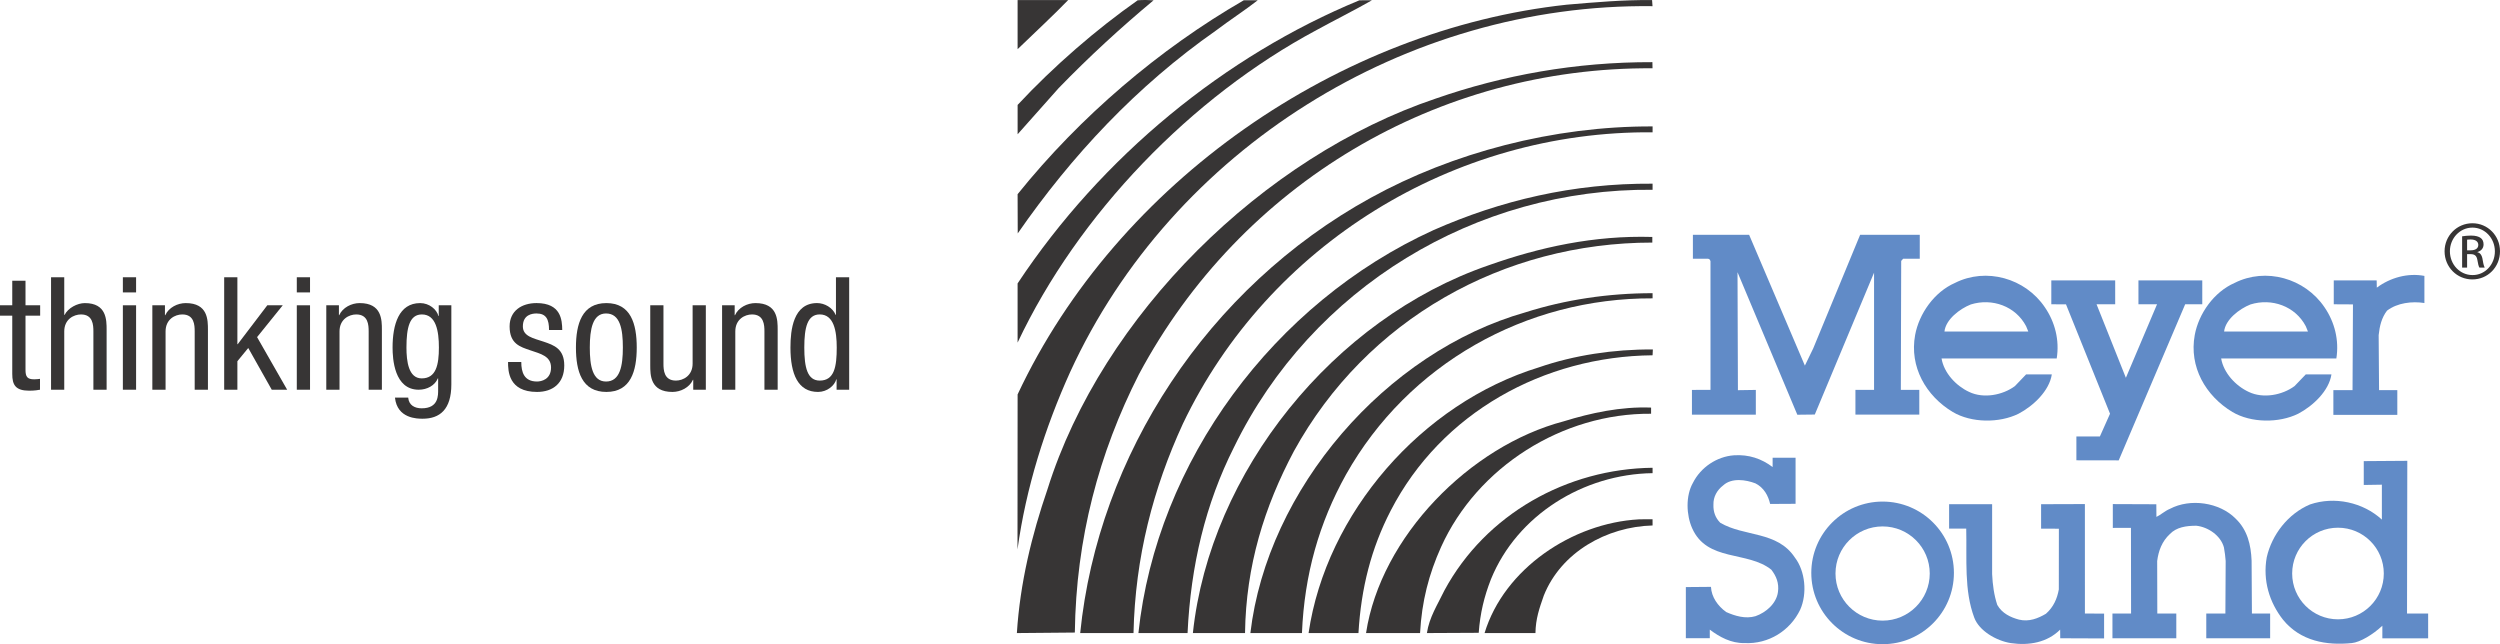 <?xml version="1.0" encoding="UTF-8" standalone="no"?>
<!-- Created with Inkscape (http://www.inkscape.org/) -->

<svg
   xmlns:dc="http://purl.org/dc/elements/1.1/"
   xmlns:cc="http://creativecommons.org/ns#"
   xmlns:rdf="http://www.w3.org/1999/02/22-rdf-syntax-ns#"
   xmlns:svg="http://www.w3.org/2000/svg"
   xmlns="http://www.w3.org/2000/svg"
   xmlns:sodipodi="http://sodipodi.sourceforge.net/DTD/sodipodi-0.dtd"
   xmlns:inkscape="http://www.inkscape.org/namespaces/inkscape"
   id="svg2"
   version="1.1"
   inkscape:version="0.48.2 r9819"
   width="218.641"
   height="56.338"
   xml:space="preserve"
   sodipodi:docname="thinking_sound_logo_blue.svg">
	<defs
   id="defs6">
		<clipPath
   clipPathUnits="userSpaceOnUse"
   id="clipPath20">
			<path
   d="M 0,792 612,792 612,0 0,0 0,792 z"
   id="path22"
   inkscape:connector-curvature="0" />
		</clipPath>
	</defs>
	<sodipodi:namedview
   pagecolor="#ffffff"
   bordercolor="#666666"
   borderopacity="1"
   objecttolerance="10"
   gridtolerance="10"
   guidetolerance="10"
   inkscape:pageopacity="0"
   inkscape:pageshadow="2"
   inkscape:window-width="1366"
   inkscape:window-height="720"
   id="namedview4"
   showgrid="false"
   inkscape:zoom="1.950039"
   inkscape:cx="106.19729"
   inkscape:cy="46.23393"
   inkscape:window-x="0"
   inkscape:window-y="0"
   inkscape:window-maximized="1"
   inkscape:current-layer="g10"
   fit-margin-top="0"
   fit-margin-left="0"
   fit-margin-right="0"
   fit-margin-bottom="0" />
	<g
   id="g10"
   inkscape:groupmode="layer"
   inkscape:label="thinking_sound_logo_blue"
   transform="matrix(1.25,0,0,-1.25,-276.273,628.141)">
		<g
   id="g12"
   transform="translate(363.824,467.236)">
			<path
   d="M 0,0 0,-1.709"
   style="fill:#618bc7;fill-opacity:1;fill-rule:nonzero;stroke:none"
   id="path14"
   inkscape:connector-curvature="0" />
		</g>
		<g
   id="g16">
			<g
   id="g18"
   clip-path="url(#clipPath20)">
				<g
   id="g24"
   transform="translate(295.756,502.51)">
					<path
   d="M 0,0 C -1.077,-1.111 -2.358,-2.293 -3.541,-3.438 L -3.541,0 0,0 z"
   style="fill:#373535;fill-opacity:1;fill-rule:nonzero;stroke:none"
   id="path26"
   inkscape:connector-curvature="0" />
				</g>
				<g
   id="g28"
   transform="translate(336.637,502.081)">
					<path
   d="m 0,0 c -17.262,0.206 -33.592,-10.007 -40.742,-25.59 -1.763,-3.899 -3.091,-8.091 -3.687,-12.419 l 0.008,10.846 c 6.998,14.916 22.545,25.557 38.421,27.267 1.965,0.168 3.918,0.342 5.969,0.325 L 0,0 z"
   style="fill:#373535;fill-opacity:1;fill-rule:nonzero;stroke:none"
   id="path30"
   inkscape:connector-curvature="0" />
				</g>
				<g
   id="g32"
   transform="translate(301.728,502.492)">
					<path
   d="m 0,0 c -2.258,-1.881 -4.482,-3.918 -6.638,-6.141 l -2.874,-3.232 0,2.053 c 2.515,2.701 5.525,5.302 8.4,7.32 C -0.77,0.035 -0.273,0.018 0,0"
   style="fill:#373535;fill-opacity:1;fill-rule:nonzero;stroke:none"
   id="path34"
   inkscape:connector-curvature="0" />
				</g>
				<g
   id="g36"
   transform="translate(317.003,502.492)">
					<path
   d="m 0,0 c -1.163,-0.667 -2.634,-1.404 -3.848,-2.07 -8.811,-4.701 -16.712,-12.914 -20.94,-21.879 l 0,4.14 c 5.904,8.912 14.54,15.944 23.915,19.809 L 0,0 z"
   style="fill:#373535;fill-opacity:1;fill-rule:nonzero;stroke:none"
   id="path38"
   inkscape:connector-curvature="0" />
				</g>
				<g
   id="g40"
   transform="translate(292.224,486.182)">
					<path
   d="m 0,0 -0.009,2.744 c 4.38,5.442 9.923,10.162 15.823,13.567 l 0.978,0 C 15.988,15.678 14.789,14.893 13.864,14.19 8.329,10.318 3.769,5.439 0,0"
   style="fill:#373535;fill-opacity:1;fill-rule:nonzero;stroke:none"
   id="path42"
   inkscape:connector-curvature="0" />
				</g>
				<g
   id="g44"
   transform="translate(336.637,497.735)">
					<path
   d="m 0,0 c -14.985,0.103 -28.786,-8.036 -35.937,-21.417 -2.787,-5.488 -4.394,-11.461 -4.481,-18.062 l -4.055,-0.036 c 0.222,3.51 1.044,6.862 2.141,10.059 3.814,12.181 15.103,23.281 27.162,27.336 4.705,1.641 9.808,2.566 15.162,2.549 L 0,0 z"
   style="fill:#373535;fill-opacity:1;fill-rule:nonzero;stroke:none"
   id="path46"
   inkscape:connector-curvature="0" />
				</g>
				<g
   id="g48"
   transform="translate(296.595,458.221)">
					<path
   d="m 0,0 c 1.25,12.438 8.913,24.17 20.322,30.449 5.724,3.158 12.778,5.024 19.726,4.998 L 40.046,35.035 C 26.138,35.152 13.171,27.184 7.185,14.645 5.114,10.145 3.848,5.32 3.729,0 L 0,0 z"
   style="fill:#373535;fill-opacity:1;fill-rule:nonzero;stroke:none"
   id="path50"
   inkscape:connector-curvature="0" />
				</g>
				<g
   id="g52"
   transform="translate(336.641,489.235)">
					<path
   d="m 0,0 c -12.349,0.119 -23.846,-6.845 -29.287,-18.014 -1.999,-3.967 -3.025,-8.278 -3.248,-13.001 l -3.438,0 c 1.265,11.993 9.477,23.112 20.647,28.194 C -10.642,-0.753 -5.56,0.464 0,0.427 L 0,0 z"
   style="fill:#373535;fill-opacity:1;fill-rule:nonzero;stroke:none"
   id="path54"
   inkscape:connector-curvature="0" />
				</g>
				<g
   id="g56"
   transform="translate(336.623,485.541)">
					<path
   d="m 0,0 c -10.402,0 -19.997,-5.355 -25.076,-14.594 -2.071,-3.898 -3.354,-8.004 -3.42,-12.726 l -3.648,0 c 1.199,11.289 9.855,22 20.683,25.728 C -7.885,-0.326 -4.09,0.514 0,0.393 L 0,0 z"
   style="fill:#373535;fill-opacity:1;fill-rule:nonzero;stroke:none"
   id="path58"
   inkscape:connector-curvature="0" />
				</g>
				<g
   id="g60"
   transform="translate(385.644,481.216)">
					<path
   d="m 0,0 -0.03,-6 -1.341,0 0,-1.729 4.474,0 0,1.729 -1.277,0 -0.028,3.851 c 0.067,0.63 0.205,1.217 0.586,1.712 0.719,0.549 1.759,0.669 2.614,0.533 l 0,1.897 C 3.838,2.216 2.608,1.872 1.668,1.171 l -0.01,0.506 -3.002,0 0,-1.669 L 0,0 z"
   style="fill:#618bc7;fill-opacity:1;fill-rule:nonzero;stroke:none"
   id="path62"
   inkscape:connector-curvature="0" />
				</g>
				<g
   id="g64"
   transform="translate(336.641,481.639)">
					<path
   d="m 0,0 c -8.861,0.035 -17.09,-4.584 -21.451,-12.332 -1.883,-3.387 -2.908,-6.979 -3.08,-11.086 l -3.608,0 c 1.18,10.059 9.458,19.672 19.26,22.445 2.754,0.871 5.747,1.334 8.879,1.334 L 0,0 z"
   style="fill:#373535;fill-opacity:1;fill-rule:nonzero;stroke:none"
   id="path66"
   inkscape:connector-curvature="0" />
				</g>
				<g
   id="g68"
   transform="translate(357.062,479.315)">
					<path
   d="M 0,0 C 0.088,0.838 1.061,1.59 1.848,1.898 3.336,2.359 4.979,1.778 5.714,0.374 L 5.867,0 0,0 z M 7.031,1.691 C 5.648,3.746 2.91,4.5 0.738,3.404 -0.717,2.77 -1.776,1.247 -2.051,-0.239 -2.46,-2.463 -1.298,-4.5 0.584,-5.629 c 1.299,-0.768 3.252,-0.787 4.6,-0.12 1.044,0.548 2.156,1.608 2.328,2.753 l -1.798,0 -0.785,-0.82 C 4.074,-4.449 2.74,-4.706 1.731,-4.225 c -0.923,0.426 -1.765,1.332 -1.934,2.342 l 8.057,0 C 8.061,-0.6 7.731,0.667 7.031,1.691"
   style="fill:#618bc7;fill-opacity:1;fill-rule:nonzero;stroke:none"
   id="path70"
   inkscape:connector-curvature="0" />
				</g>
				<g
   id="g72"
   transform="translate(336.641,477.655)">
					<path
   d="m 0,0 c -7.596,-0.071 -14.777,-4.004 -18.32,-10.864 -1.369,-2.651 -2.073,-5.422 -2.258,-8.571 l -3.49,0 c 1.231,8.383 7.903,16.082 16.13,18.596 C -5.51,0 -2.719,0.427 0.02,0.408 L 0,0 z"
   style="fill:#373535;fill-opacity:1;fill-rule:nonzero;stroke:none"
   id="path74"
   inkscape:connector-curvature="0" />
				</g>
				<g
   id="g76"
   transform="translate(336.537,473.565)">
					<path
   d="m 0,0 c -6.211,0.052 -12.164,-3.729 -14.694,-9.323 -0.854,-1.899 -1.349,-3.795 -1.47,-6.022 l -3.779,0 c 1.023,6.727 7.251,13.086 13.837,14.817 1.881,0.58 3.984,1.041 6.106,0.959 L 0,0 z"
   style="fill:#373535;fill-opacity:1;fill-rule:nonzero;stroke:none"
   id="path78"
   inkscape:connector-curvature="0" />
				</g>
				<g
   id="g80"
   transform="translate(344.867,467.254)">
					<path
   d="m 0,0 c -0.137,0.582 -0.426,1.129 -1.025,1.438 -0.67,0.257 -1.661,0.41 -2.26,-0.139 -0.426,-0.324 -0.701,-0.803 -0.683,-1.35 -0.018,-0.498 0.137,-0.926 0.477,-1.265 1.678,-0.991 3.987,-0.567 5.218,-2.43 0.738,-0.957 0.874,-2.533 0.378,-3.645 -0.701,-1.47 -2.209,-2.427 -3.898,-2.343 -0.943,-0.018 -1.746,0.427 -2.43,0.941 l 0,-0.598 -1.675,0 0,3.575 1.757,0.015 c 0.036,-0.717 0.481,-1.336 1.061,-1.76 0.618,-0.275 1.353,-0.498 2.055,-0.291 0.734,0.256 1.47,0.889 1.572,1.696 0.086,0.611 -0.118,1.109 -0.463,1.554 -1.656,1.336 -4.494,0.53 -5.542,2.907 -0.411,0.925 -0.459,2.259 0.053,3.166 0.548,1.095 1.676,1.846 2.874,1.933 1.043,0.069 1.931,-0.239 2.704,-0.822 l 0,0.65 1.606,0 0,-3.222 L 0,0 z"
   style="fill:#618bc7;fill-opacity:1;fill-rule:nonzero;stroke:none"
   id="path82"
   inkscape:connector-curvature="0" />
				</g>
				<g
   id="g84"
   transform="translate(336.641,469.408)">
					<path
   d="m 0,0 c -4.826,-0.066 -9.478,-2.924 -11.309,-7.424 -0.478,-1.23 -0.753,-2.361 -0.855,-3.746 l -3.625,-0.018 c 0.17,1.116 0.736,1.969 1.23,2.993 2.891,5.34 8.587,8.504 14.559,8.572 L 0,0 z"
   style="fill:#373535;fill-opacity:1;fill-rule:nonzero;stroke:none"
   id="path86"
   inkscape:connector-curvature="0" />
				</g>
				<g
   id="g88"
   transform="translate(370.111,465.58)">
					<path
   d="m 0,0 0.008,-5.992 -1.303,0 0,-1.733 4.468,0 0,1.733 -1.329,0 -0.009,3.674 c 0.092,0.714 0.331,1.367 0.889,1.888 0.463,0.481 1.146,0.58 1.847,0.58 0.821,-0.086 1.711,-0.683 1.935,-1.521 0.057,-0.318 0.098,-0.631 0.121,-0.945 l -0.02,-3.676 -1.337,0 0,-1.733 4.468,0 0,1.733 -1.275,0 -0.022,3.697 C 8.394,-1.182 8.152,-0.15 7.326,0.645 6.197,1.793 4.144,2.082 2.724,1.33 2.384,1.195 2.051,0.887 1.782,0.768 l -0.007,0.884 -3.044,0.012 0,-1.666 L 0,0 z"
   style="fill:#618bc7;fill-opacity:1;fill-rule:nonzero;stroke:none"
   id="path90"
   inkscape:connector-curvature="0" />
				</g>
				<g
   id="g92"
   transform="translate(336.641,465.748)">
					<path
   d="m 0,0 c -3.2,-0.084 -6.4,-1.865 -7.612,-4.908 -0.31,-0.889 -0.565,-1.608 -0.583,-2.619 l -3.559,0 c 1.367,4.5 6.144,7.699 10.796,7.955 0.202,0 0.826,0.017 0.956,0.008 L 0,0 z"
   style="fill:#373535;fill-opacity:1;fill-rule:nonzero;stroke:none"
   id="path94"
   inkscape:connector-curvature="0" />
				</g>
				<g
   id="g96"
   transform="translate(352.137,475.238)">
					<path
   d="m 0,0 0,8.198 -4.146,-9.926 -1.223,-0.014 -4.184,9.971 0.028,-8.254 1.253,0.019 0,-1.732 -4.47,0 0,1.732 1.299,0.006 -0.001,9.002 c -0.045,0.115 -0.062,0.152 -0.187,0.172 l -1.044,0 0,1.674 3.933,0 3.902,-9.153 0.582,1.201 3.284,7.952 4.172,0 0,-1.674 -1.162,0 L 1.899,9.019 1.874,0 l 1.292,0 0,-1.732 -4.469,0 0,1.732 L 0,0 z"
   style="fill:#618bc7;fill-opacity:1;fill-rule:nonzero;stroke:none"
   id="path98"
   inkscape:connector-curvature="0" />
				</g>
				<g
   id="g100"
   transform="translate(369.254,470.303)">
					<path
   d="m 0,0 4.651,10.921 1.196,0 0,1.669 -4.466,0 0,-1.669 1.301,0 -2.18,-5.144 -2.052,5.144 1.304,0 0,1.669 -4.469,0 0,-1.669 1.027,-0.005 3.081,-7.653 -0.709,-1.589 -1.645,0 0,-1.669 L 0,0 z"
   style="fill:#618bc7;fill-opacity:1;fill-rule:nonzero;stroke:none"
   id="path102"
   inkscape:connector-curvature="0" />
				</g>
				<g
   id="g104"
   transform="translate(376.628,479.315)">
					<path
   d="M 0,0 C 0.088,0.838 1.063,1.59 1.848,1.898 3.336,2.359 4.979,1.778 5.715,0.374 L 5.867,0 0,0 z M 7.031,1.691 C 5.646,3.746 2.909,4.5 0.737,3.404 -0.717,2.77 -1.779,1.247 -2.053,-0.239 c -0.41,-2.224 0.754,-4.261 2.637,-5.39 1.297,-0.768 3.249,-0.787 4.599,-0.12 1.046,0.548 2.157,1.608 2.328,2.753 l -1.796,0 -0.787,-0.82 c -0.857,-0.633 -2.193,-0.89 -3.199,-0.409 -0.923,0.426 -1.762,1.332 -1.935,2.342 l 8.06,0 C 8.058,-0.6 7.731,0.667 7.031,1.691"
   style="fill:#618bc7;fill-opacity:1;fill-rule:nonzero;stroke:none"
   id="path106"
   inkscape:connector-curvature="0" />
				</g>
				<g
   id="g108"
   transform="translate(363.824,465.527)">
					<path
   d="M 0,0 1.244,-0.006 1.24,-4.252 C 1.124,-4.902 0.866,-5.49 0.339,-5.955 c -0.548,-0.324 -1.181,-0.58 -1.882,-0.412 -0.581,0.156 -1.183,0.429 -1.523,1.029 -0.225,0.676 -0.323,1.402 -0.36,2.154 l 0,4.893 -3.01,0 0,-1.709 1.198,0 c 0.052,-2.158 -0.158,-4.305 0.562,-6.229 0.338,-0.917 1.539,-1.619 2.552,-1.779 1.265,-0.187 2.548,0.035 3.457,0.942 l 0.006,-0.604 3.069,-0.012 0,1.735 L 3.065,-5.938 3.064,1.719 0,1.709 0,0 z"
   style="fill:#618bc7;fill-opacity:1;fill-rule:nonzero;stroke:none"
   id="path110"
   inkscape:connector-curvature="0" />
				</g>
				<g
   id="g112"
   transform="translate(384.596,459.182)">
					<path
   d="M 0,0 C -1.771,0 -3.206,1.434 -3.206,3.205 -3.206,4.975 -1.771,6.41 0,6.41 1.771,6.41 3.205,4.975 3.205,3.205 3.205,1.434 1.771,0 0,0 M 4.83,0.406 4.85,11.09 1.803,11.068 1.803,9.4 3.07,9.42 3.07,6.977 C 1.754,8.191 -0.247,8.621 -1.959,8.037 -3.498,7.387 -4.626,5.918 -4.984,4.344 -5.275,2.717 -4.797,1.178 -3.84,-0.035 c 1.215,-1.488 3.029,-1.807 4.806,-1.627 0.584,0.058 1.487,0.599 2.138,1.215 l 0,-0.881 3.204,0 0,1.734 -1.478,0"
   style="fill:#618bc7;fill-opacity:1;fill-rule:nonzero;stroke:none"
   id="path114"
   inkscape:connector-curvature="0" />
				</g>
				<g
   id="g116"
   transform="translate(352.736,459.09)">
					<path
   d="m 0,0 c -1.82,0 -3.297,1.479 -3.297,3.297 0,1.822 1.477,3.295 3.297,3.295 1.82,0 3.297,-1.473 3.297,-3.295 C 3.297,1.479 1.82,0 0,0 m 0,8.33 c -2.754,0 -4.99,-2.236 -4.99,-4.99 0,-2.756 2.236,-4.988 4.99,-4.988 2.755,0 4.988,2.232 4.988,4.988 0,2.754 -2.233,4.99 -4.988,4.99"
   style="fill:#618bc7;fill-opacity:1;fill-rule:nonzero;stroke:none"
   id="path118"
   inkscape:connector-curvature="0" />
				</g>
				<g
   id="g120"
   transform="translate(393.629,485)">
					<path
   d="m 0,0 0.252,0 c 0.289,0 0.532,0.105 0.532,0.377 0,0.191 -0.14,0.381 -0.532,0.381 C 0.139,0.758 0.062,0.752 0,0.742 L 0,0 z m 0,-1.209 -0.348,0 0,2.188 C -0.165,1.003 0.01,1.031 0.269,1.031 0.602,1.031 0.82,0.961 0.95,0.864 1.08,0.769 1.152,0.621 1.152,0.412 1.152,0.123 0.96,-0.051 0.724,-0.12 l 0,-0.017 c 0.19,-0.035 0.321,-0.209 0.365,-0.531 0.054,-0.342 0.105,-0.471 0.14,-0.541 l -0.366,0 c -0.052,0.07 -0.105,0.27 -0.149,0.559 -0.052,0.275 -0.193,0.382 -0.468,0.382 l -0.246,0 0,-0.941 m 0.368,2.797 c -0.864,0 -1.571,-0.741 -1.571,-1.654 0,-0.934 0.707,-1.666 1.579,-1.666 0.871,-0.01 1.568,0.732 1.568,1.656 0,0.923 -0.697,1.664 -1.568,1.664 l -0.008,0 m 0.008,0.305 c 1.069,0 1.926,-0.872 1.926,-1.959 0,-1.11 -0.857,-1.971 -1.934,-1.971 -1.073,0 -1.944,0.861 -1.944,1.971 0,1.087 0.871,1.959 1.944,1.959 l 0.008,0"
   style="fill:#373535;fill-opacity:1;fill-rule:nonzero;stroke:none"
   id="path122"
   inkscape:connector-curvature="0" />
				</g>
				<g
   id="g124"
   transform="translate(221.876,482.873)">
					<path
   d="m 0,0 0.927,0 0,-1.72 1.025,0 0,-0.726 -1.025,0 0,-3.794 c 0,-0.475 0.122,-0.66 0.606,-0.66 0.199,0 0.309,0.023 0.408,0.033 l 0,-0.76 C 1.82,-7.648 1.578,-7.695 1.192,-7.695 0.233,-7.695 0,-7.298 0,-6.525 l 0,4.079 -0.858,0 0,0.726 L 0,-1.72 0,0 z"
   style="fill:#373535;fill-opacity:1;fill-rule:nonzero;stroke:none"
   id="path126"
   inkscape:connector-curvature="0" />
				</g>
				<g
   id="g128"
   transform="translate(224.59,483.114)">
					<path
   d="m 0,0 0.924,0 0,-2.634 0.023,0 c 0.242,0.487 0.892,0.827 1.42,0.827 1.521,0 1.521,-1.179 1.521,-1.874 l 0,-4.187 -0.925,0 0,4.078 c 0,0.451 -0.032,1.189 -0.869,1.189 -0.497,0 -1.17,-0.33 -1.17,-1.189 l 0,-4.078 L 0,-7.868 0,0 z"
   style="fill:#373535;fill-opacity:1;fill-rule:nonzero;stroke:none"
   id="path130"
   inkscape:connector-curvature="0" />
				</g>
				<path
   d="m 229.615,481.153 0.925,0 0,-5.907 -0.925,0 0,5.907 z m 0,1.961 0.925,0 0,-1.06 -0.925,0 0,1.06 z"
   style="fill:#373535;fill-opacity:1;fill-rule:nonzero;stroke:none"
   id="path132"
   inkscape:connector-curvature="0" />
				<g
   id="g134"
   transform="translate(231.677,481.153)">
					<path
   d="m 0,0 0.882,0 0,-0.694 0.022,0 c 0.242,0.539 0.86,0.848 1.434,0.848 1.552,0 1.552,-1.179 1.552,-1.874 l 0,-4.187 -0.927,0 0,4.078 c 0,0.451 -0.031,1.189 -0.869,1.189 -0.497,0 -1.168,-0.33 -1.168,-1.189 l 0,-4.078 L 0,-5.907 0,0 z"
   style="fill:#373535;fill-opacity:1;fill-rule:nonzero;stroke:none"
   id="path136"
   inkscape:connector-curvature="0" />
				</g>
				<g
   id="g138"
   transform="translate(241.109,475.246)">
					<path
   d="m 0,0 -1.078,0 -1.644,2.92 -0.76,-0.926 0,-1.994 -0.924,0 0,7.868 0.924,0 0,-4.682 0.023,0 2.07,2.721 1.081,0 L -2.104,3.68 0,0 z"
   style="fill:#373535;fill-opacity:1;fill-rule:nonzero;stroke:none"
   id="path140"
   inkscape:connector-curvature="0" />
				</g>
				<path
   d="m 241.784,481.153 0.926,0 0,-5.907 -0.926,0 0,5.907 z m 0,1.961 0.926,0 0,-1.06 -0.926,0 0,1.06 z"
   style="fill:#373535;fill-opacity:1;fill-rule:nonzero;stroke:none"
   id="path142"
   inkscape:connector-curvature="0" />
				<g
   id="g144"
   transform="translate(243.847,481.153)">
					<path
   d="m 0,0 0.884,0 0,-0.694 0.019,0 c 0.244,0.539 0.862,0.848 1.434,0.848 1.553,0 1.553,-1.179 1.553,-1.874 l 0,-4.187 -0.925,0 0,4.078 c 0,0.451 -0.032,1.189 -0.871,1.189 -0.496,0 -1.168,-0.33 -1.168,-1.189 l 0,-4.078 L 0,-5.907 0,0 z"
   style="fill:#373535;fill-opacity:1;fill-rule:nonzero;stroke:none"
   id="path146"
   inkscape:connector-curvature="0" />
				</g>
				<g
   id="g148"
   transform="translate(249.456,478.199)">
					<path
   d="M 0,0 C 0,-0.959 0.143,-2.16 1.068,-2.16 2.072,-2.16 2.27,-1.213 2.27,0 2.27,1.147 2.072,2.314 1.08,2.314 0.222,2.314 0,1.408 0,0 m 3.141,-2.58 c 0,-1.762 -0.815,-2.402 -2.006,-2.402 -0.364,0 -1.786,0 -1.939,1.478 l 0.926,0 c 0.045,-0.539 0.462,-0.75 0.946,-0.75 1.191,0 1.149,0.916 1.149,1.322 l 0,0.772 -0.023,0 C 1.995,-2.655 1.445,-2.953 0.859,-2.953 c -1.718,0 -1.83,2.172 -1.83,2.953 0,1.599 0.433,3.108 1.93,3.108 0.638,0 1.157,-0.442 1.278,-0.903 l 0.022,0 0,0.749 0.882,0 0,-5.534 z"
   style="fill:#373535;fill-opacity:1;fill-rule:nonzero;stroke:none"
   id="path150"
   inkscape:connector-curvature="0" />
				</g>
				<g
   id="g152"
   transform="translate(259.432,479.424)">
					<path
   d="m 0,0 c 0,0.748 -0.201,1.157 -0.874,1.157 -0.296,0 -0.957,-0.077 -0.957,-0.905 0,-0.695 0.727,-0.826 1.455,-1.069 0.716,-0.242 1.441,-0.496 1.441,-1.664 0,-1.247 -0.803,-1.852 -1.906,-1.852 -2.007,0 -2.027,1.489 -2.027,2.093 l 0.926,0 c 0,-0.714 0.199,-1.364 1.101,-1.364 0.298,0 0.981,0.141 0.981,0.978 0,0.796 -0.725,0.96 -1.443,1.203 -0.715,0.243 -1.456,0.451 -1.456,1.675 0,1.102 0.862,1.632 1.885,1.632 1.72,0 1.787,-1.191 1.798,-1.884 L 0,0 z"
   style="fill:#373535;fill-opacity:1;fill-rule:nonzero;stroke:none"
   id="path154"
   inkscape:connector-curvature="0" />
				</g>
				<g
   id="g156"
   transform="translate(264.597,478.199)">
					<path
   d="m 0,0 c 0,1.277 -0.186,2.382 -1.177,2.382 -0.937,0 -1.136,-1.105 -1.136,-2.382 0,-1.279 0.187,-2.38 1.136,-2.38 C -0.196,-2.38 0,-1.279 0,0 m -1.154,3.108 c 1.707,0 2.125,-1.444 2.125,-3.108 0,-1.664 -0.429,-3.108 -2.125,-3.108 -1.71,0 -2.129,1.444 -2.129,3.108 0,1.664 0.43,3.108 2.129,3.108"
   style="fill:#373535;fill-opacity:1;fill-rule:nonzero;stroke:none"
   id="path158"
   inkscape:connector-curvature="0" />
				</g>
				<g
   id="g160"
   transform="translate(270.402,475.246)">
					<path
   d="m 0,0 -0.881,0 0,0.693 -0.022,0 c -0.243,-0.54 -0.859,-0.848 -1.433,-0.848 -1.553,0 -1.553,1.18 -1.553,1.874 l 0,4.188 0.924,0 0,-4.079 c 0,-0.451 0.033,-1.189 0.872,-1.189 0.495,0 1.168,0.332 1.168,1.189 l 0,4.079 L 0,5.907 0,0 z"
   style="fill:#373535;fill-opacity:1;fill-rule:nonzero;stroke:none"
   id="path162"
   inkscape:connector-curvature="0" />
				</g>
				<g
   id="g164"
   transform="translate(271.539,481.153)">
					<path
   d="m 0,0 0.881,0 0,-0.694 0.022,0 c 0.243,0.539 0.857,0.848 1.432,0.848 1.554,0 1.554,-1.179 1.554,-1.874 l 0,-4.187 -0.926,0 0,4.078 c 0,0.451 -0.032,1.189 -0.871,1.189 -0.495,0 -1.167,-0.33 -1.167,-1.189 l 0,-4.078 L 0,-5.907 0,0 z"
   style="fill:#373535;fill-opacity:1;fill-rule:nonzero;stroke:none"
   id="path166"
   inkscape:connector-curvature="0" />
				</g>
				<g
   id="g168"
   transform="translate(278.372,475.885)">
					<path
   d="M 0,0 C 1.023,0 1.189,0.971 1.189,2.314 1.189,3.462 0.992,4.629 0,4.629 -0.86,4.629 -1.081,3.723 -1.081,2.314 -1.081,0.904 -0.86,0 0,0 m 2.059,-0.639 -0.88,0 0,0.727 -0.022,0 c -0.121,-0.442 -0.64,-0.882 -1.279,-0.882 -1.399,0 -1.928,1.244 -1.928,3.108 0,1.235 0.197,3.109 1.862,3.109 0.528,0 1.09,-0.319 1.301,-0.827 l 0.021,0 0,2.633 0.925,0 0,-7.868 z"
   style="fill:#373535;fill-opacity:1;fill-rule:nonzero;stroke:none"
   id="path170"
   inkscape:connector-curvature="0" />
				</g>
			</g>
		</g>
	</g>
</svg>
